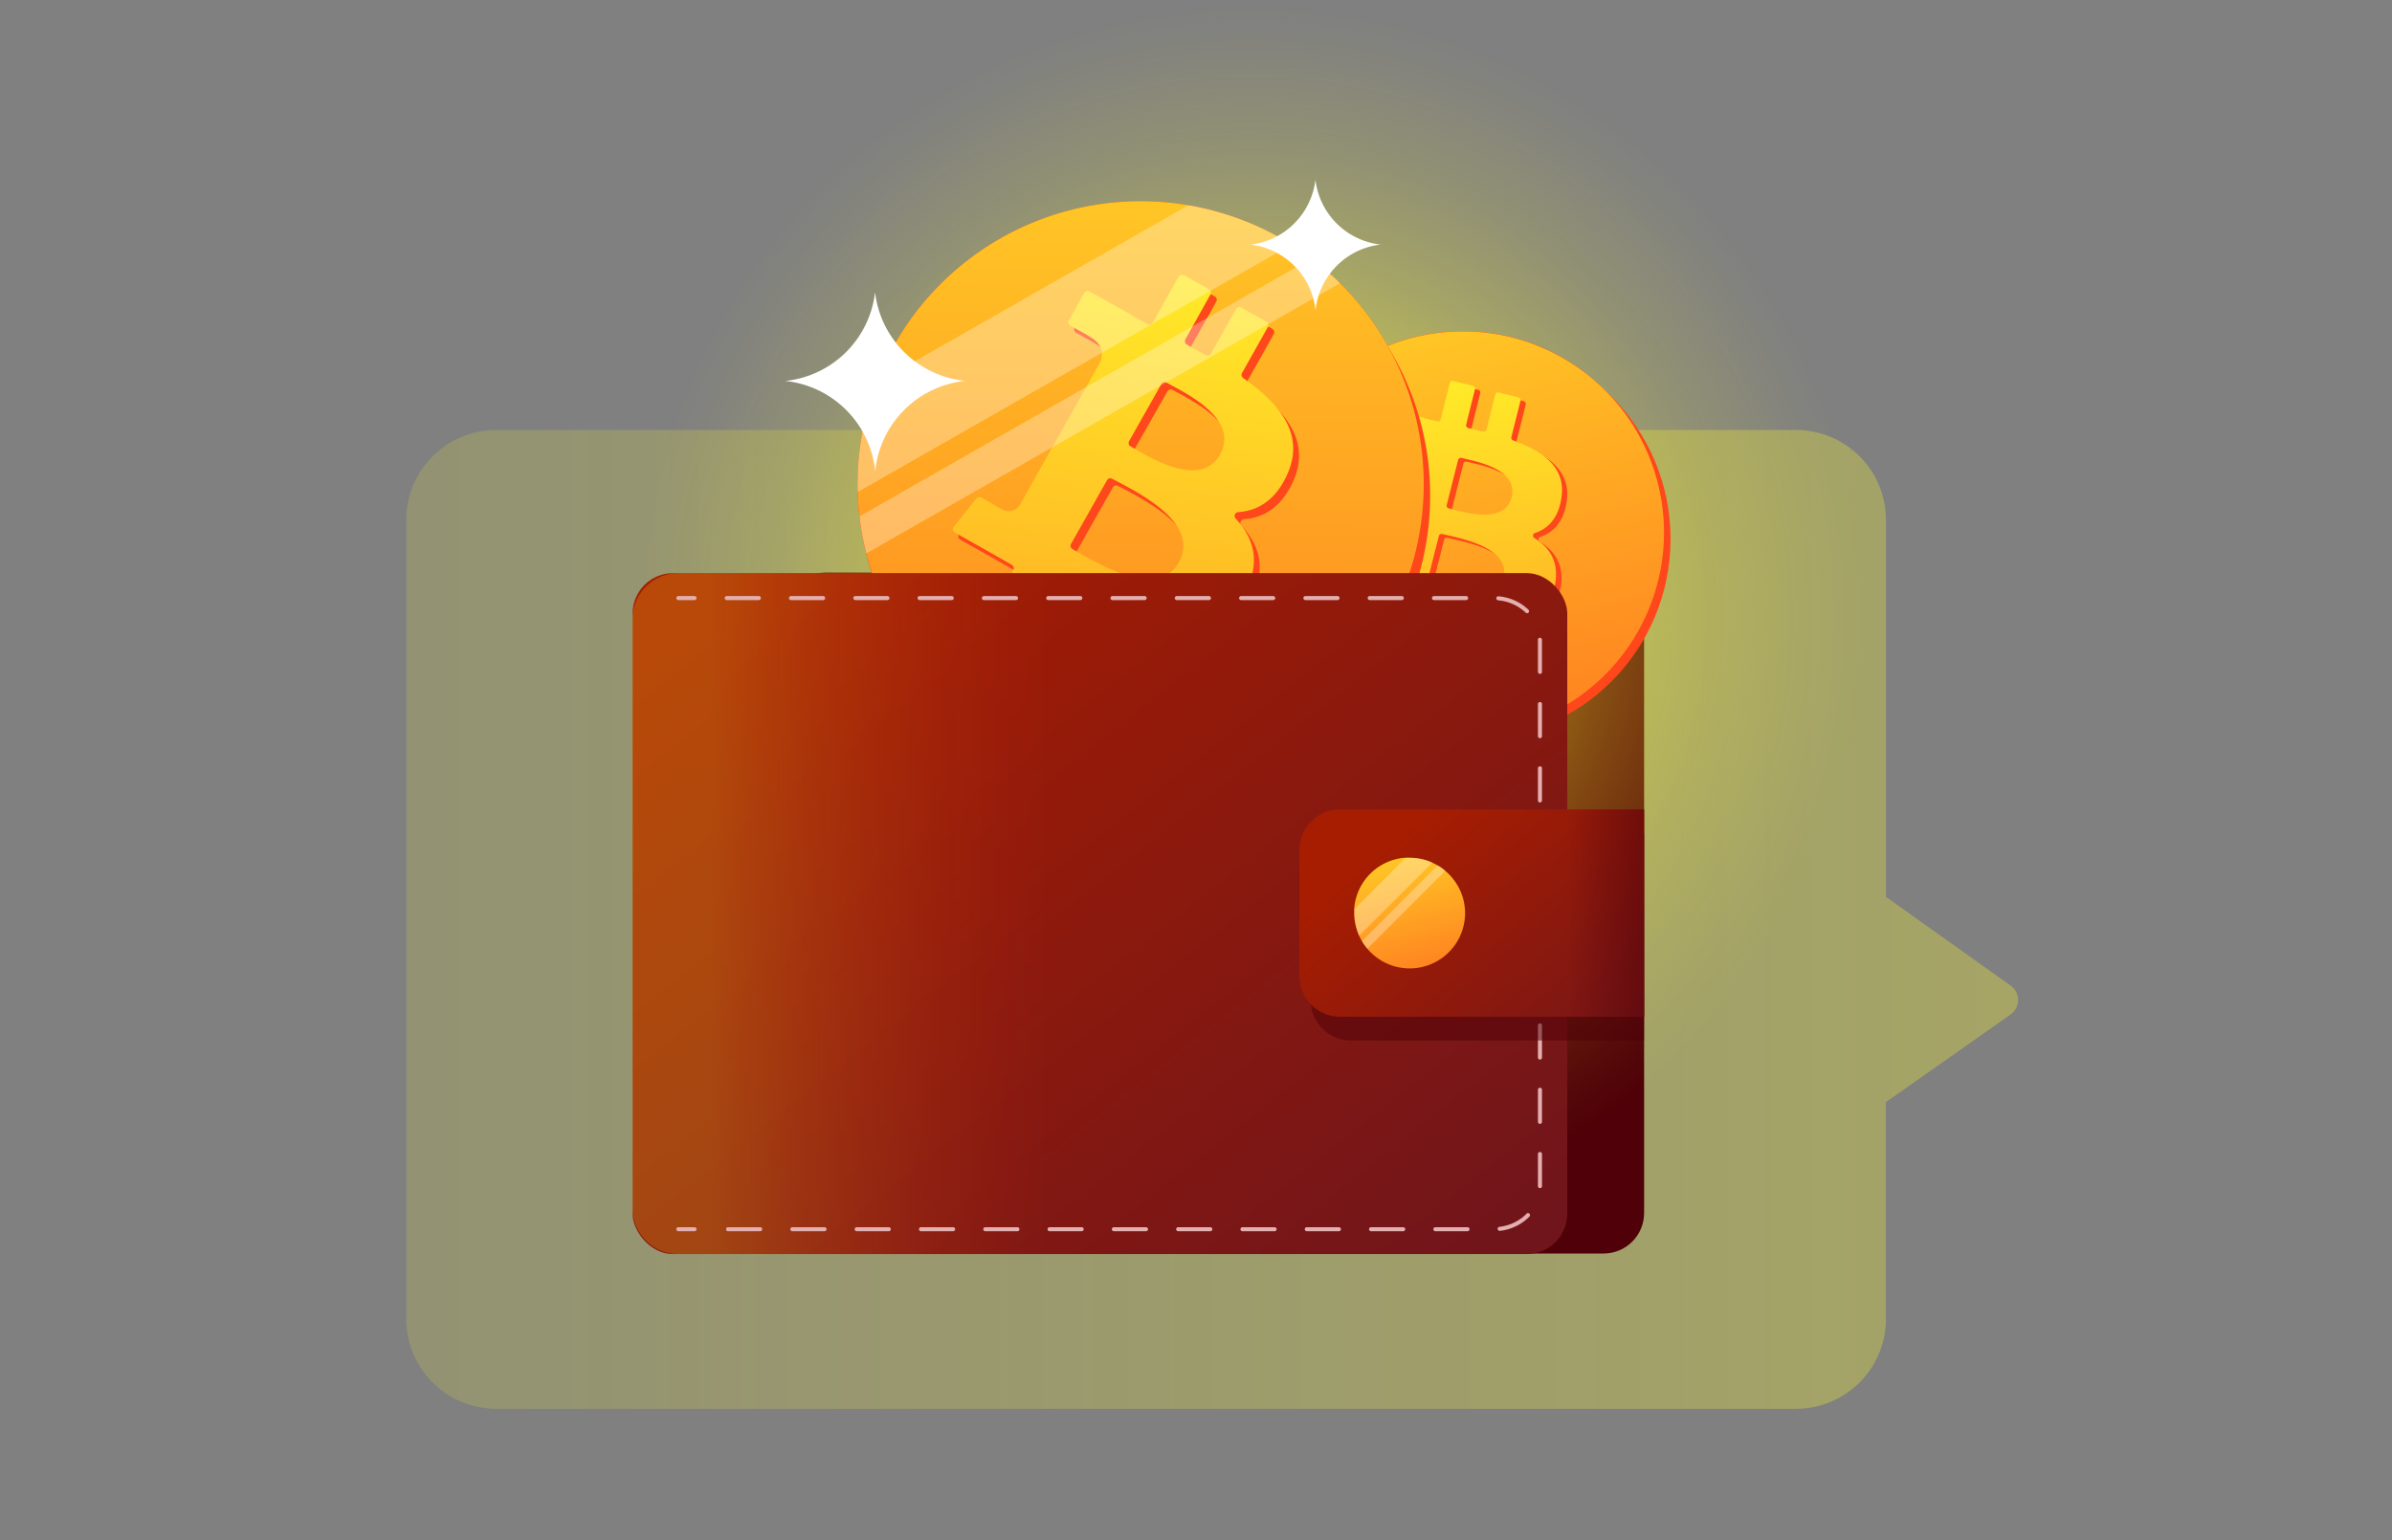 <svg xmlns="http://www.w3.org/2000/svg" xmlns:xlink="http://www.w3.org/1999/xlink" viewBox="0 0 590 380"><rect x="0" y="0" width="590" height="380" fill="#808080" stroke="none"/><defs><linearGradient id="linear-gradient" x1="100.21" y1="226.84" x2="497.75" y2="226.84" gradientUnits="userSpaceOnUse"><stop offset="0" stop-color="#fffb29" stop-opacity=".5"/><stop offset="1" stop-color="#fffb29"/></linearGradient><linearGradient id="linear-gradient-2" x1="397.09" y1="270.73" x2="327.61" y2="4.07" gradientUnits="userSpaceOnUse"><stop offset="0" stop-color="#ff471c"/><stop offset="1" stop-color="#fffb29"/></linearGradient><linearGradient id="linear-gradient-3" x1="383.46" y1="286.38" x2="348.48" y2="75.5" xlink:href="#linear-gradient-2"/><linearGradient id="linear-gradient-4" x1="286.77" y1="320.33" x2="189.09" y2="-54.61" gradientTransform="rotate(15.29 276.873 291.916)" xlink:href="#linear-gradient-2"/><linearGradient id="linear-gradient-5" x1="267.61" y1="342.34" x2="218.42" y2="45.83" gradientTransform="rotate(15.29 276.873 291.916)" xlink:href="#linear-gradient-2"/><linearGradient id="linear-gradient-6" x1="351.05" y1="326.67" x2="198.22" y2="132.62" gradientUnits="userSpaceOnUse"><stop offset="0" stop-color="#70151b"/><stop offset="1" stop-color="#a61d01"/></linearGradient><linearGradient id="linear-gradient-7" x1="259.67" y1="225.42" x2="174.75" y2="225.42" gradientUnits="userSpaceOnUse"><stop offset="0" stop-color="#ff471c" stop-opacity="0"/><stop offset="1" stop-color="#fffb29"/></linearGradient><linearGradient id="linear-gradient-8" x1="402.86" y1="268.98" x2="347.78" y2="204.17" xlink:href="#linear-gradient-6"/><linearGradient id="linear-gradient-9" x1="357.7" y1="263.61" x2="338.59" y2="190.25" xlink:href="#linear-gradient-2"/><linearGradient id="linear-gradient-10" x1="386.58" y1="225.27" x2="405.53" y2="225.27" gradientUnits="userSpaceOnUse"><stop offset="0" stop-color="#4f0008" stop-opacity="0"/><stop offset="1" stop-color="#4f0008"/></linearGradient><radialGradient id="radial-gradient" cx="308.75" cy="152.58" r="151.44" gradientUnits="userSpaceOnUse"><stop offset="0" stop-color="#fffb29"/><stop offset=".14" stop-color="#fffb29" stop-opacity=".82"/><stop offset=".38" stop-color="#fffb29" stop-opacity=".53"/><stop offset=".59" stop-color="#fffb29" stop-opacity=".3"/><stop offset=".77" stop-color="#fffb29" stop-opacity=".14"/><stop offset=".92" stop-color="#fffb29" stop-opacity=".04"/><stop offset="1" stop-color="#fffb29" stop-opacity="0"/></radialGradient><style>.cls-10{opacity:.3}.cls-5{fill:#ff471c}.cls-10{mix-blend-mode:lighten}.cls-11{fill:#fff}.cls-14{fill:none;stroke:#e3afaf;stroke-linecap:round;stroke-linejoin:round}</style></defs><g style="isolation:isolate"><g id="Layer_2" data-name="Layer 2"><path d="M465.16 271.93v53.49A22.17 22.17 0 0 1 443 347.59H122.39a22.18 22.18 0 0 1-22.18-22.17V128.27a22.18 22.18 0 0 1 22.18-22.18H443a22.17 22.17 0 0 1 22.17 22.18v93l30.76 21.91a4.36 4.36 0 0 1 0 7.12Z" style="fill:url(#linear-gradient);opacity:.3"/><rect x="193.68" y="141.26" width="211.85" height="168.02" rx="10" style="fill:#4f0008"/><circle cx="310.73" cy="151.64" r="151.64" style="fill:url(#radial-gradient)"/><circle class="cls-5" cx="360.78" cy="131.37" r="49.66"/><circle class="cls-5" cx="362.39" cy="132.98" r="49.66"/><path d="M410.44 131.37a49.66 49.66 0 0 1-92.9 24.42 48 48 0 0 1-2.87-6c-.53-1.32-1-2.66-1.42-4a49.77 49.77 0 0 1-2.13-14.43c0-1.64.08-3.25.24-4.86A49.67 49.67 0 0 1 355.93 82c1.6-.16 3.22-.24 4.85-.24a49.7 49.7 0 0 1 14.42 2.13c1.38.41 2.72.89 4 1.42a47.49 47.49 0 0 1 6 2.87 49.64 49.64 0 0 1 25.24 43.19Z" style="fill:url(#linear-gradient-2)"/><path class="cls-5" d="M386.43 123.77c1.13-7.38-4.33-11.47-11.92-14.16a.67.67 0 0 1-.43-.8l2.25-9a.68.68 0 0 0-.49-.82l-4.92-1.21a.67.67 0 0 0-.81.48l-2.18 8.74a.67.67 0 0 1-.8.49q-1.86-.42-3.72-.9a.67.67 0 0 1-.48-.81l2.18-8.78a.67.67 0 0 0-.49-.81l-4.92-1.22a.68.68 0 0 0-.82.49l-2.24 9a.66.66 0 0 1-.8.49l-3.33-.81V104l-8-2a.68.68 0 0 0-.82.49l-1.34 5.36a.67.67 0 0 0 .5.82c1.27.3 3.94 1 3.89 1 2.47.63 3 2.26 2.89 3.59a.5.5 0 0 1 0 .12l-7 28a2.28 2.28 0 0 1-2.88 1.47c.05.05-2.78-.69-4-1a.68.68 0 0 0-.79.39l-2.53 5.86a.67.67 0 0 0 .45.92l7.38 1.86c1.26.33 2.56.65 3.79 1a.66.66 0 0 1 .47.81l-2.3 9.1a.66.66 0 0 0 .49.81l4.92 1.22a.67.67 0 0 0 .81-.49l2.24-9a.68.68 0 0 1 .82-.49c1.26.33 2.46.66 3.68 1a.66.66 0 0 1 .5.81l-2.23 8.89a.65.65 0 0 0 .48.81l4.92 1.22a.67.67 0 0 0 .81-.49l2.26-9.06a.66.66 0 0 1 .77-.5c10.34 1.9 18.11.91 21.44-8.52 2.47-7.1.31-11.46-4.35-14.36a.67.67 0 0 1 .15-1.2c3.32-1.11 5.77-3.78 6.5-8.67Zm-14.3 20c-1.83 7.4-13.82 3.9-18.6 2.67a.68.68 0 0 1-.48-.82l3.14-12.43a.67.67 0 0 1 .8-.49c4.8 1.09 17.1 3.37 15.14 11.08Zm2-20.13c-1.7 6.67-11.49 3.82-15.53 2.73a.67.67 0 0 1-.47-.81l2.82-11.16a.67.67 0 0 1 .8-.49c4.02.96 14.07 2.82 12.37 9.74Z"/><path d="M385.14 122.83c1.13-7.38-4.33-11.47-11.92-14.17a.65.65 0 0 1-.43-.79l2.25-9a.67.67 0 0 0-.49-.81l-4.92-1.22a.67.67 0 0 0-.81.49l-2.18 8.67a.68.68 0 0 1-.8.49c-1.24-.29-2.48-.58-3.72-.9a.68.68 0 0 1-.48-.82l2.18-8.77a.67.67 0 0 0-.49-.81L358.41 94a.66.66 0 0 0-.81.49l-2.25 9a.68.68 0 0 1-.8.49l-3.33-.81v-.07l-8-1.95a.68.68 0 0 0-.82.49l-1.35 5.36a.66.66 0 0 0 .5.81c1.27.31 3.94 1 3.89 1 2.47.63 3 2.26 2.89 3.6a.5.5 0 0 1 0 .12l-7 28a2.28 2.28 0 0 1-2.88 1.48c.05.05-2.78-.69-4-1a.66.66 0 0 0-.78.38l-2.54 5.87a.66.66 0 0 0 .45.91l7.32 1.83 3.79 1a.66.66 0 0 1 .47.81l-2.3 9.09a.68.68 0 0 0 .49.82l4.92 1.22a.67.67 0 0 0 .81-.49l2.24-9a.66.66 0 0 1 .82-.48c1.26.33 2.46.66 3.69.95a.67.67 0 0 1 .49.82l-2.23 8.88a.66.66 0 0 0 .48.82l4.92 1.21a.67.67 0 0 0 .81-.49l2.26-9.06a.66.66 0 0 1 .77-.49c10.34 1.9 18.11.91 21.44-8.52 2.47-7.1.31-11.47-4.35-14.37a.67.67 0 0 1 .15-1.19c3.43-1.14 5.84-3.82 6.57-8.7Zm-14.3 20c-1.83 7.4-13.82 3.89-18.6 2.66a.67.67 0 0 1-.48-.81l3.14-12.44a.67.67 0 0 1 .8-.49c4.8 1.1 17.1 3.38 15.14 11.09Zm2-20.14c-1.7 6.67-11.49 3.82-15.53 2.73a.66.66 0 0 1-.47-.81l2.82-11.15a.67.67 0 0 1 .8-.49c4.02.95 14.07 2.82 12.37 9.73Z" style="fill:url(#linear-gradient-3)"/><circle class="cls-5" cx="281.35" cy="119.47" r="69.82"/><circle class="cls-5" cx="282.94" cy="122.26" r="69.82"/><path d="M348.7 137.89a69.82 69.82 0 0 1-135-1.34 66.71 66.71 0 0 1-1.7-9.15c-.23-2-.38-4-.43-6a69.6 69.6 0 0 1 2.43-20.34c.61-2.23 1.32-4.39 2.13-6.51a69.83 69.83 0 0 1 77-43.91c2.22.38 4.45.87 6.67 1.48a69.69 69.69 0 0 1 18.77 8.23q2.56 1.6 4.94 3.42a68.59 68.59 0 0 1 7 6.1 69.81 69.81 0 0 1 18.19 68.02Z" style="fill:url(#linear-gradient-4)"/><path class="cls-5" d="M319 118.68c4.27-9.6-1.63-17.17-10.92-23.64a.94.94 0 0 1-.29-1.23l6.4-11.4a1 1 0 0 0-.36-1.28l-6.22-3.48a1 1 0 0 0-1.29.36L300.1 89a1 1 0 0 1-1.27.37c-1.58-.85-3.15-1.71-4.71-2.6a1 1 0 0 1-.35-1.29L300 74.42a.93.93 0 0 0-.36-1.28l-6.22-3.48a1 1 0 0 0-1.28.36l-6.37 11.34a.94.94 0 0 1-1.28.36c-1.43-.78-2.85-1.57-4.21-2.33v-.09l-10.14-5.62a1 1 0 0 0-1.28.36l-3.8 6.78a.94.94 0 0 0 .36 1.29c1.61.88 5 2.75 4.92 2.79 3.1 1.77 3.22 4.18 2.58 5.95a.77.77 0 0 1-.07.16l-19.95 35.41a3.21 3.21 0 0 1-4.46.93c.05.08-3.51-2-5.05-2.85a.93.93 0 0 0-1.21.23l-5.61 7a.93.93 0 0 0 .27 1.41l9.32 5.26c1.58.91 3.23 1.84 4.78 2.74a1 1 0 0 1 .34 1.28l-6.5 11.48a1 1 0 0 0 .36 1.29l6.22 3.47a1 1 0 0 0 1.28-.36L259 147a1 1 0 0 1 1.3-.36c1.58.92 3.09 1.81 4.64 2.66a.94.94 0 0 1 .37 1.29L259 161.81a1 1 0 0 0 .36 1.29l6.22 3.47a.94.94 0 0 0 1.28-.36l6.42-11.46a.94.94 0 0 1 1.23-.38c13.32 6.41 24.22 7.95 32.24-3.61 6-8.71 4.67-15.43-.57-21.09a.94.94 0 0 1 .64-1.56c5.03-.36 9.34-3.11 12.18-9.43Zm-26.82 21.83c-5.23 9.36-20.18.16-26.21-3.28a1 1 0 0 1-.35-1.28l8.87-15.7a.94.94 0 0 1 1.26-.38c6.08 3.26 21.91 10.91 16.39 20.64Zm10.17-26.57c-4.78 8.42-17 .92-22.07-2a.94.94 0 0 1-.34-1.28l8-14.08a.94.94 0 0 1 1.27-.37c5.03 2.72 17.96 8.98 13.1 17.73Z"/><path d="M317.56 116.92c4.27-9.6-1.63-17.17-10.92-23.64a.94.94 0 0 1-.29-1.23l6.4-11.4a.94.94 0 0 0-.36-1.28l-6.22-3.48a1 1 0 0 0-1.29.36l-6.18 11a1 1 0 0 1-1.27.37c-1.58-.85-3.15-1.71-4.71-2.6a1 1 0 0 1-.35-1.29l6.21-11.09a.94.94 0 0 0-.37-1.28L292 67.9a1 1 0 0 0-1.28.36l-6.38 11.34a.94.94 0 0 1-1.28.36c-1.43-.78-2.85-1.56-4.21-2.33v-.09l-10.14-5.62a1 1 0 0 0-1.28.36l-3.8 6.78a.94.94 0 0 0 .36 1.29c1.62.88 5 2.75 4.92 2.8 3.1 1.77 3.23 4.17 2.59 5.94a.8.8 0 0 1-.08.16l-19.92 35.41a3.21 3.21 0 0 1-4.46.93c.05.09-3.51-2-5-2.85a.94.94 0 0 0-1.21.23l-5.61 7a.94.94 0 0 0 .27 1.41l9.32 5.26c1.58.91 3.23 1.84 4.78 2.74a1 1 0 0 1 .34 1.28l-6.5 11.48a1 1 0 0 0 .36 1.29l6.22 3.47a.93.93 0 0 0 1.28-.36l6.36-11.31a1 1 0 0 1 1.3-.36c1.58.92 3.09 1.81 4.64 2.66a.94.94 0 0 1 .37 1.29l-6.33 11.22a1 1 0 0 0 .36 1.29l6.22 3.47a.93.93 0 0 0 1.28-.36l6.37-11.44a.94.94 0 0 1 1.23-.38c13.32 6.41 24.22 7.95 32.24-3.6 6-8.72 4.67-15.44-.57-21.1a.94.94 0 0 1 .64-1.56c5.05-.36 9.36-3.09 12.16-9.44Zm-26.81 21.83c-5.24 9.36-20.19.16-26.22-3.28a.93.93 0 0 1-.34-1.28l8.86-15.7a.93.93 0 0 1 1.26-.37c6.12 3.25 21.95 10.88 16.44 20.63Zm10.16-26.57c-4.78 8.42-17 .92-22.07-2.05a.93.93 0 0 1-.34-1.28l7.95-14.08a1 1 0 0 1 1.27-.37c5.12 2.77 18.05 9.03 13.19 17.78Z" style="fill:url(#linear-gradient-5)"/><g class="cls-10"><path class="cls-11" d="m318.54 60.35-107 61.06a69.6 69.6 0 0 1 2.46-20.35c.61-2.23 1.32-4.39 2.13-6.51l77-43.91c2.22.38 4.45.87 6.67 1.48a69.69 69.69 0 0 1 18.74 8.23ZM330.52 69.87l-116.87 66.68a66.71 66.71 0 0 1-1.65-9.15l111.48-63.63a68.59 68.59 0 0 1 7.04 6.1Z"/></g><path class="cls-11" d="m237.52 93.91.55.07A24.89 24.89 0 0 0 216 115.21l-.14 1v-.08A24.89 24.89 0 0 0 193.75 94h-.07l.55-.07a24.87 24.87 0 0 0 21.61-21.85v-.28.28a24.87 24.87 0 0 0 21.68 21.83ZM340.33 60.32h.4a18.24 18.24 0 0 0-16.16 15.56l-.1.71v-.06a18.22 18.22 0 0 0-16.2-16.2h-.06.41a18.23 18.23 0 0 0 15.84-16v-.2.2a18.23 18.23 0 0 0 15.87 15.99Z"/><rect x="156.03" y="141.4" width="230.55" height="168.02" rx="10" style="fill:url(#linear-gradient-6)"/><path d="M271.25 309.43h-103.9A11.39 11.39 0 0 1 156 298V152.79a11.39 11.39 0 0 1 11.38-11.39h103.9" style="opacity:.2;fill:url(#linear-gradient-7)"/><path class="cls-14" d="M167.31 147.56h4"/><path d="M179.24 147.56h189.23c6.28 0 11.37 4.72 11.37 10.55v134.61c0 5.83-5.09 10.56-11.37 10.56H175.28" style="stroke-dasharray:7.93 7.93;fill:none;stroke:#e3afaf;stroke-linecap:round;stroke-linejoin:round"/><path class="cls-14" d="M171.31 303.28h-4"/><path d="M333.26 205.57h72.27v51.15h-72.27a10 10 0 0 1-10-10v-31.15a10 10 0 0 1 10-10Z" style="opacity:.5;fill:#4f0008"/><path d="M330.52 199.7h75v51.15h-75a10 10 0 0 1-10-10V209.7a10 10 0 0 1 10-10Z" style="fill:url(#linear-gradient-8)"/><path d="M361.37 225.28a13.66 13.66 0 0 1-24.11 8.79 13.43 13.43 0 0 1-1.34-1.88c0-.06-.08-.13-.11-.2a11.53 11.53 0 0 1-.56-1.11c-.08-.17-.16-.36-.23-.53-.14-.36-.27-.74-.38-1.11a13.32 13.32 0 0 1-.6-4v-1.35a13.67 13.67 0 0 1 12.27-12.25h.43a8.9 8.9 0 0 1 .9 0 14.06 14.06 0 0 1 4 .58c.38.12.74.25 1.11.4l.52.23a11.7 11.7 0 0 1 1.12.56l.19.11a12.49 12.49 0 0 1 1.88 1.33 13.65 13.65 0 0 1 4.91 10.43Z" style="fill:url(#linear-gradient-9)"/><g class="cls-10"><path class="cls-11" d="m353.31 212.82-18.06 18.06c-.08-.17-.16-.36-.23-.53-.14-.36-.27-.74-.38-1.11a13.32 13.32 0 0 1-.6-4v-.92l12.73-12.71a8.9 8.9 0 0 1 .9 0 14.06 14.06 0 0 1 4 .58c.38.12.74.25 1.11.4ZM356.5 214.82l-19.24 19.25a13.43 13.43 0 0 1-1.34-1.88l18.7-18.7a12.49 12.49 0 0 1 1.88 1.33Z"/></g><path style="fill:url(#linear-gradient-10);opacity:.5" d="M386.58 199.7h18.95v51.15h-18.95z"/></g></g></svg>